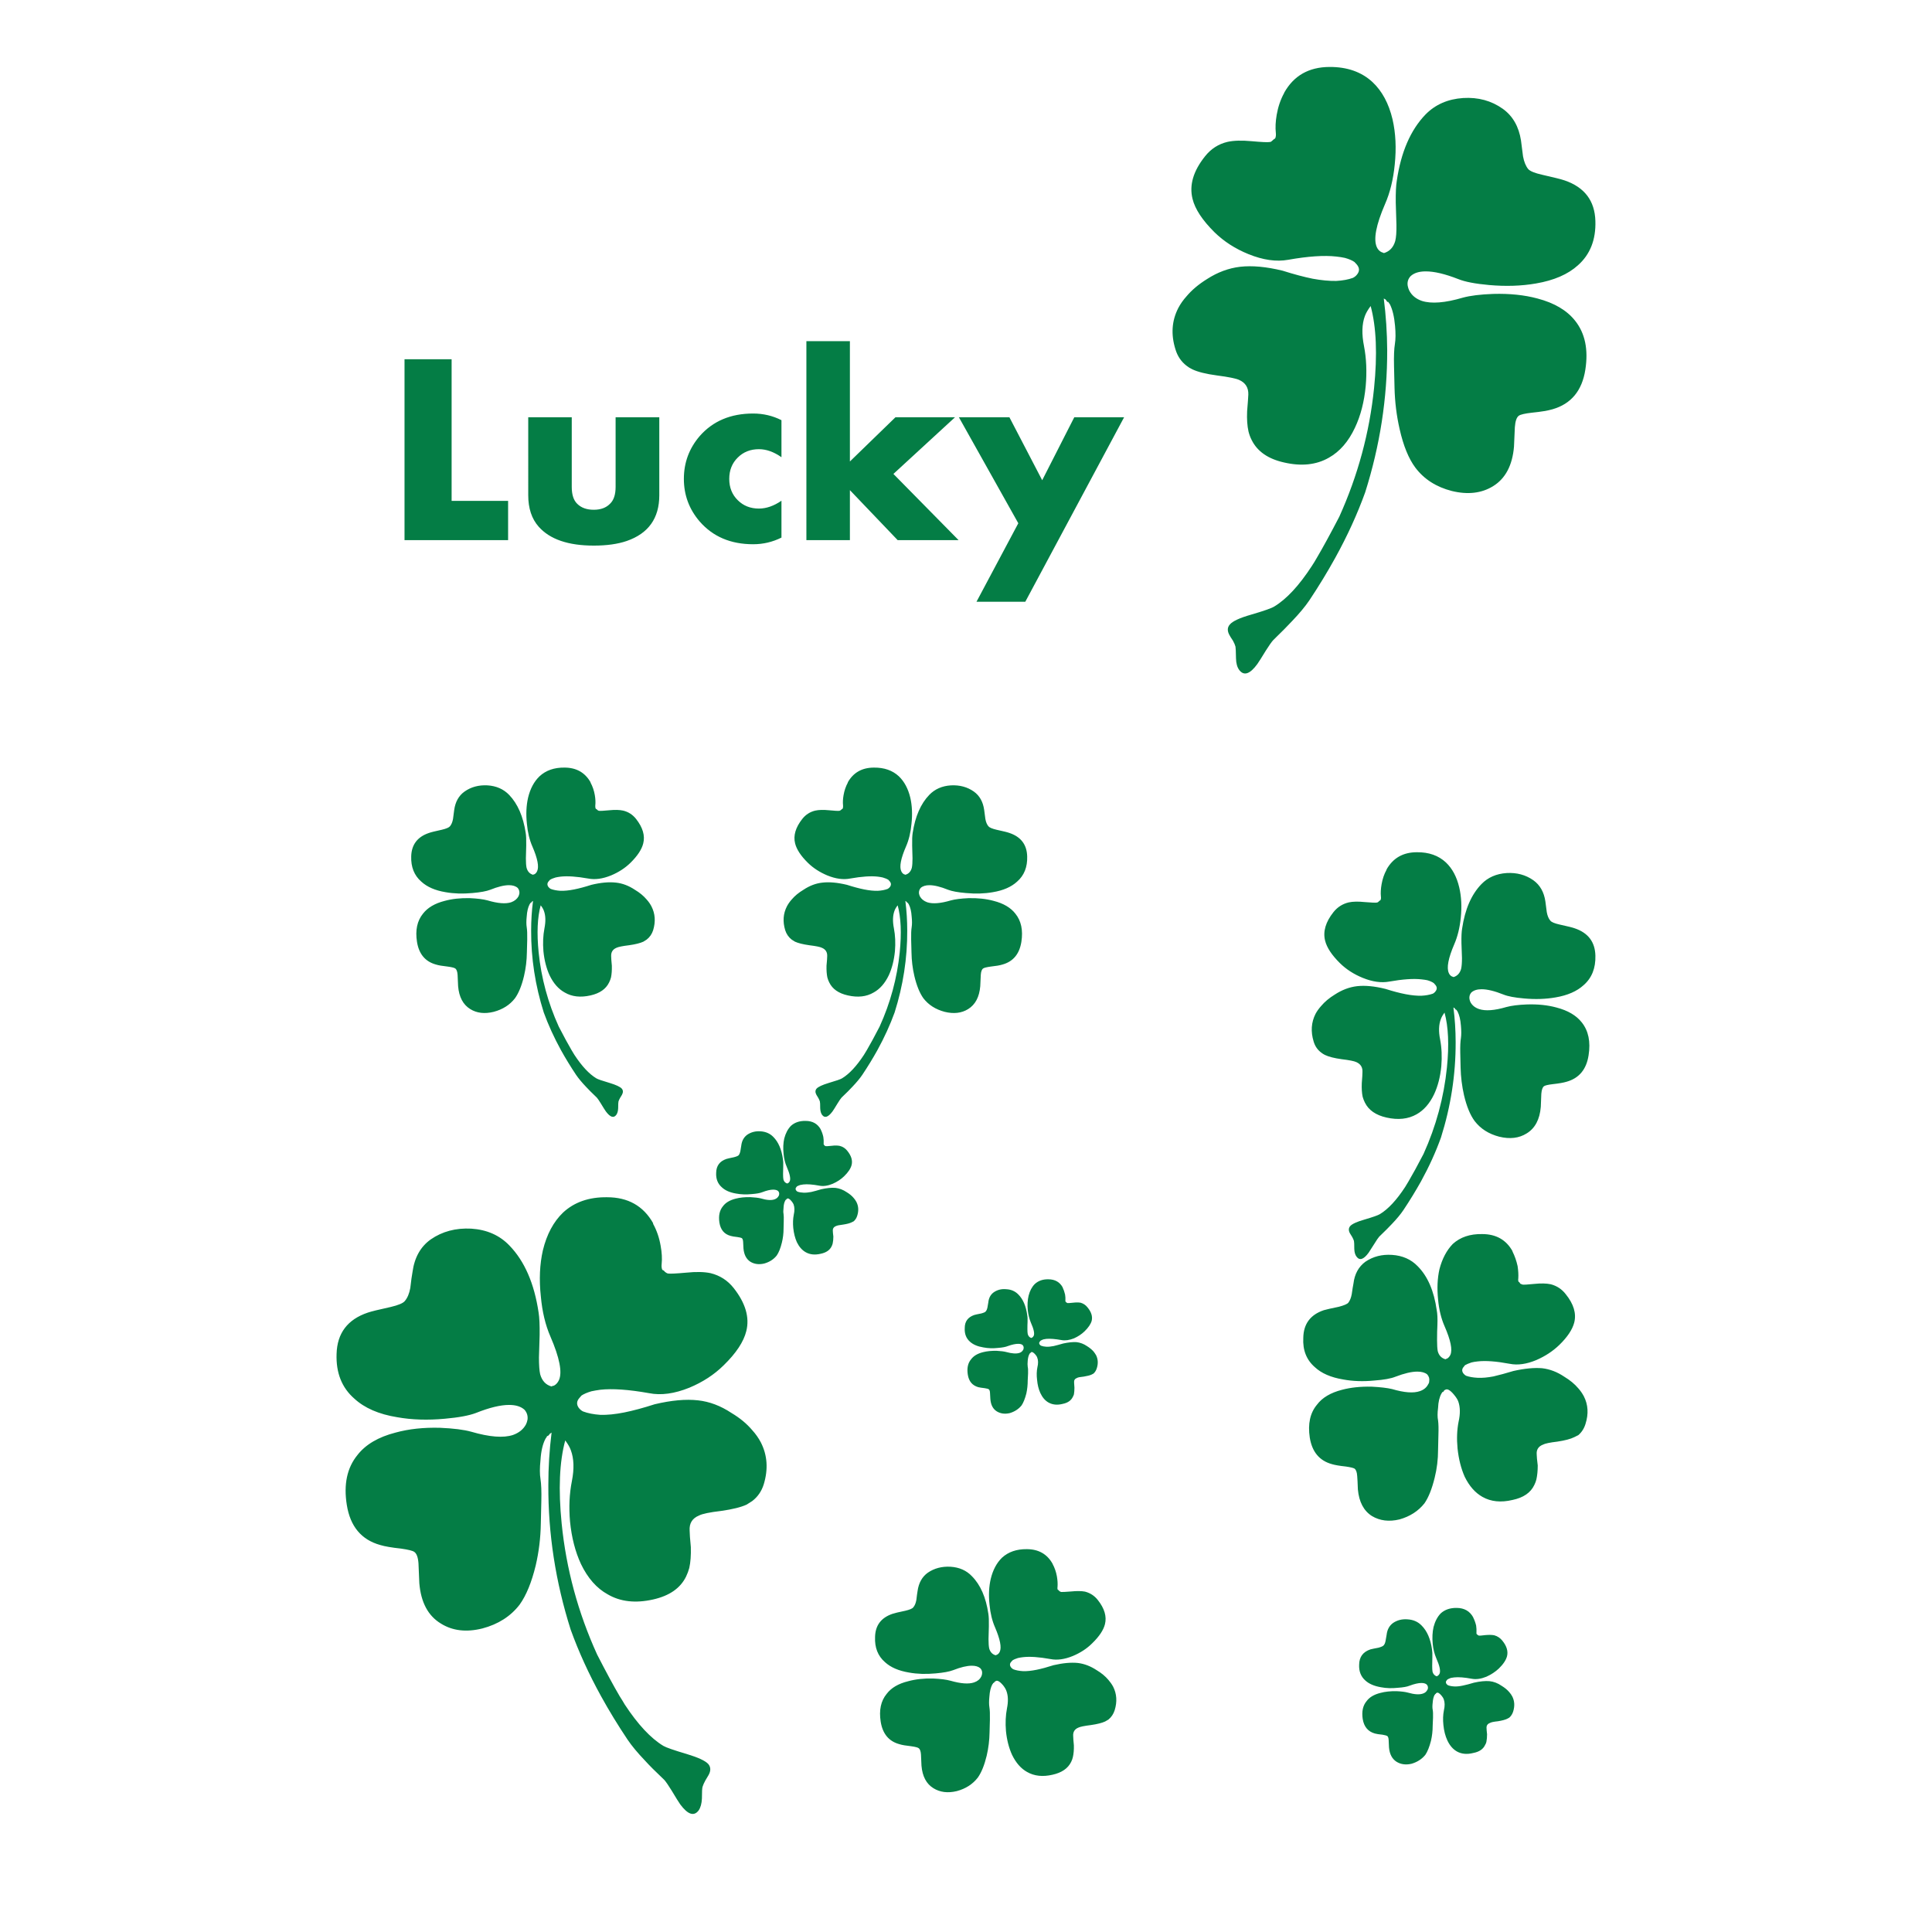 <?xml version="1.0" encoding="utf-8"?>
<!-- Generator: Adobe Illustrator 16.0.0, SVG Export Plug-In . SVG Version: 6.00 Build 0)  -->
<!DOCTYPE svg PUBLIC "-//W3C//DTD SVG 1.1//EN" "http://www.w3.org/Graphics/SVG/1.1/DTD/svg11.dtd">
<svg version="1.1" id="Layer_1" xmlns="http://www.w3.org/2000/svg" xmlns:xlink="http://www.w3.org/1999/xlink" x="0px" y="0px"
	 width="300px" height="300px" viewBox="0 0 300 300" enable-background="new 0 0 300 300" xml:space="preserve">
<g>
	<path fill="#047D45" d="M216.574,25.554c-0.23,2.332-0.734,4.38-1.512,6.147c-1.396,3.232-1.818,5.458-1.271,6.677
		c0.158,0.354,0.396,0.61,0.715,0.769c0.267,0.088,0.39,0.141,0.371,0.158c0.901-0.265,1.492-0.892,1.774-1.881
		c0.143-0.547,0.203-1.387,0.187-2.517c-0.054-1.449-0.089-2.597-0.106-3.445c-0.018-1.519,0.035-2.649,0.16-3.391
		c0.652-4.452,2.137-7.878,4.45-10.281c1.521-1.555,3.472-2.412,5.856-2.57c2.332-0.142,4.381,0.415,6.146,1.669
		c1.555,1.113,2.498,2.756,2.836,4.928c0.069,0.565,0.176,1.387,0.316,2.464c0.158,0.848,0.424,1.501,0.795,1.96
		c0.283,0.336,1.016,0.636,2.199,0.901c1.802,0.406,2.958,0.698,3.471,0.875c3.092,1.06,4.682,3.162,4.77,6.306
		c0.09,2.897-0.813,5.185-2.701,6.863c-1.555,1.413-3.736,2.358-6.545,2.835c-2.244,0.389-4.663,0.468-7.26,0.238
		c-2.156-0.194-3.754-0.503-4.797-0.927c-2.031-0.795-3.709-1.192-5.035-1.192c-1.041,0-1.828,0.247-2.357,0.742
		c-0.389,0.424-0.538,0.918-0.449,1.484c0.053,0.282,0.133,0.53,0.238,0.742c0.389,0.76,1.042,1.298,1.961,1.616
		c1.482,0.477,3.604,0.309,6.359-0.503c1.164-0.318,2.746-0.512,4.742-0.583c2.543-0.07,4.83,0.167,6.861,0.715
		c2.615,0.689,4.559,1.837,5.83,3.445c1.554,1.943,2.084,4.486,1.589,7.631c-0.512,3.25-2.208,5.291-5.087,6.121
		c-0.707,0.212-1.768,0.389-3.18,0.53c-1.113,0.124-1.803,0.283-2.066,0.478c-0.335,0.247-0.539,0.839-0.609,1.775
		c-0.035,0.565-0.078,1.572-0.133,3.021c-0.246,2.915-1.334,4.964-3.259,6.147c-1.785,1.095-3.912,1.342-6.386,0.742
		c-2.422-0.618-4.311-1.828-5.672-3.63c-1.041-1.396-1.854-3.383-2.437-5.962c-0.478-2.084-0.741-4.221-0.796-6.412
		c-0.053-2.261-0.079-3.4-0.079-3.418c-0.034-1.501,0.009-2.632,0.134-3.392c0.123-0.742,0.131-1.687,0.025-2.835
		c-0.124-1.413-0.391-2.526-0.795-3.338l-0.212-0.292c-0.019-0.035-0.036-0.07-0.054-0.105c-0.019,0.018-0.035,0.035-0.053,0.053
		c-0.123-0.071-0.229-0.194-0.318-0.371c-0.035-0.035-0.069-0.062-0.105-0.08c-0.07-0.035-0.143-0.071-0.212-0.106
		c0.336,2.632,0.513,5.299,0.53,8.002c0.018,7.472-1.122,14.838-3.42,22.098c-1.219,3.374-2.764,6.756-4.637,10.148
		c-1.219,2.208-2.568,4.425-4.054,6.651c-0.636,0.936-1.519,1.996-2.649,3.179c-0.635,0.689-1.617,1.679-2.94,2.968
		c-0.247,0.266-0.626,0.804-1.14,1.616c-0.635,1.043-1.076,1.74-1.324,2.094c-1.148,1.572-2.084,1.881-2.809,0.928
		c-0.318-0.425-0.486-1.025-0.504-1.803c-0.019-1.042-0.043-1.651-0.08-1.827c-0.07-0.266-0.203-0.574-0.396-0.928
		c-0.266-0.389-0.441-0.671-0.53-0.848c-0.371-0.654-0.353-1.21,0.054-1.67c0.441-0.512,1.527-1.016,3.26-1.51
		c1.994-0.583,3.205-1.007,3.63-1.272c1.907-1.147,3.851-3.241,5.829-6.279c0.246-0.371,0.513-0.804,0.795-1.299
		c0.919-1.554,2.074-3.674,3.472-6.359c2.896-6.412,4.698-13.072,5.405-19.979c0.529-5.229,0.354-9.477-0.53-12.745
		c-0.424,0.565-0.726,1.086-0.901,1.563c-0.459,1.254-0.502,2.809-0.131,4.663c0.37,1.908,0.459,3.975,0.264,6.2
		c-0.229,2.438-0.785,4.593-1.67,6.465c-1.006,2.155-2.357,3.709-4.053,4.663c-1.943,1.113-4.258,1.36-6.943,0.742
		c-2.473-0.548-4.149-1.705-5.032-3.471c-0.212-0.407-0.38-0.857-0.504-1.352c-0.194-0.866-0.265-1.908-0.212-3.127
		c0.104-1.271,0.168-2.137,0.186-2.597c0.035-1.077-0.441-1.837-1.432-2.278c-0.512-0.229-1.65-0.459-3.417-0.689
		c-1.714-0.229-2.994-0.548-3.843-0.954c-0.336-0.159-0.635-0.344-0.9-0.556c-0.831-0.636-1.404-1.484-1.723-2.544
		c-0.726-2.314-0.574-4.46,0.449-6.438c0.338-0.636,0.762-1.237,1.272-1.802c0.813-0.971,1.873-1.863,3.18-2.676
		c1.644-1.06,3.355-1.696,5.142-1.908c1.873-0.212,4.07-0.009,6.597,0.609c1.731,0.548,3.286,0.963,4.664,1.245
		c1.36,0.248,2.579,0.362,3.655,0.345c1.008-0.053,1.873-0.212,2.598-0.477c0.283-0.141,0.512-0.335,0.688-0.583
		c0.371-0.495,0.336-0.999-0.104-1.511l-0.345-0.371c-0.354-0.247-0.848-0.459-1.484-0.635c-0.404-0.089-0.855-0.16-1.352-0.212
		c-1.871-0.212-4.354-0.044-7.444,0.503c-1.854,0.336-3.912,0.044-6.174-0.874c-2.05-0.831-3.806-1.961-5.272-3.392
		c-1.891-1.873-3.029-3.604-3.418-5.194c-0.529-2.119,0.114-4.319,1.934-6.597c0.92-1.166,2.086-1.917,3.498-2.252
		c0.972-0.212,2.209-0.247,3.709-0.106c1.572,0.141,2.51,0.186,2.81,0.132c0.069-0.017,0.133-0.026,0.187-0.026l0.186-0.132
		c0.035-0.018,0.133-0.106,0.292-0.265l0.104-0.053l0.133-0.133c0.09-0.229,0.115-0.503,0.08-0.821
		c-0.088-0.813-0.045-1.74,0.132-2.782c0.213-1.237,0.593-2.358,1.141-3.365c0.019-0.018,0.025-0.044,0.025-0.08
		c1.483-2.65,3.825-3.983,7.022-4.001c2.756-0.018,4.989,0.769,6.702,2.358c1.484,1.396,2.519,3.321,3.101,5.776
		C216.725,20.67,216.839,23.01,216.574,25.554z M139.045,64.795h9.247l-9.564,8.797l10.122,10.281h-9.459l-7.419-7.764v7.764h-6.756
		V52.978h6.756v18.68L139.045,64.795z M161.832,74.572l4.98-9.777h7.737l-15.342,28.644h-7.578l6.492-12.188L148.9,64.796h7.843
		L161.832,74.572z M139.575,120.544c0.847,0.813,1.439,1.917,1.775,3.313c0.283,1.236,0.345,2.588,0.185,4.054
		c-0.123,1.342-0.406,2.517-0.847,3.523c-0.813,1.873-1.06,3.153-0.742,3.842c0.105,0.23,0.248,0.39,0.424,0.478
		c0.141,0.035,0.211,0.062,0.211,0.079c0.512-0.141,0.848-0.503,1.007-1.086c0.07-0.318,0.106-0.804,0.106-1.457
		c-0.018-0.83-0.036-1.493-0.054-1.987c-0.017-0.884,0.009-1.537,0.08-1.961c0.389-2.562,1.245-4.531,2.57-5.909
		c0.866-0.9,1.987-1.396,3.365-1.483c1.36-0.07,2.544,0.247,3.551,0.954c0.899,0.636,1.438,1.59,1.616,2.861
		c0.054,0.318,0.113,0.786,0.185,1.404c0.091,0.494,0.248,0.875,0.479,1.14c0.158,0.194,0.572,0.371,1.244,0.53
		c1.061,0.229,1.731,0.396,2.014,0.503c1.785,0.601,2.703,1.811,2.756,3.63c0.053,1.66-0.468,2.968-1.563,3.922
		c-0.902,0.83-2.156,1.377-3.765,1.643c-1.289,0.229-2.685,0.273-4.186,0.132c-1.236-0.105-2.155-0.273-2.756-0.503
		c-1.183-0.477-2.154-0.715-2.915-0.715c-0.583,0-1.033,0.141-1.351,0.423c-0.212,0.248-0.3,0.539-0.265,0.875
		c0.036,0.159,0.08,0.301,0.133,0.424c0.229,0.424,0.61,0.733,1.139,0.928c0.848,0.282,2.076,0.186,3.683-0.292
		c0.653-0.176,1.563-0.291,2.729-0.345c1.449-0.035,2.755,0.106,3.921,0.425c1.521,0.389,2.641,1.051,3.365,1.987
		c0.9,1.112,1.21,2.57,0.928,4.371c-0.301,1.891-1.281,3.065-2.94,3.524c-0.39,0.124-0.998,0.229-1.828,0.318
		c-0.638,0.088-1.022,0.186-1.166,0.291c-0.211,0.142-0.336,0.478-0.371,1.007c-0.019,0.318-0.044,0.9-0.08,1.749
		c-0.142,1.679-0.769,2.862-1.88,3.552c-1.024,0.636-2.243,0.775-3.657,0.424c-1.396-0.372-2.49-1.068-3.286-2.094
		c-0.582-0.813-1.05-1.961-1.404-3.444c-0.282-1.201-0.433-2.429-0.451-3.683c-0.035-1.308-0.052-1.97-0.052-1.987
		c-0.018-0.849,0.008-1.493,0.08-1.935c0.07-0.424,0.07-0.972,0-1.643c-0.053-0.813-0.204-1.448-0.451-1.908l-0.106-0.159
		c-0.017-0.035-0.026-0.062-0.026-0.079c-0.018,0-0.035,0.009-0.053,0.026c-0.071-0.053-0.132-0.123-0.186-0.212
		c0-0.018-0.018-0.026-0.053-0.026c-0.036-0.035-0.07-0.062-0.106-0.079c0.194,1.519,0.292,3.056,0.292,4.61
		c0.018,4.292-0.636,8.531-1.961,12.718c-0.707,1.943-1.599,3.896-2.676,5.856c-0.707,1.271-1.484,2.543-2.332,3.813
		c-0.371,0.548-0.884,1.166-1.537,1.854c-0.354,0.39-0.918,0.955-1.696,1.695c-0.141,0.16-0.353,0.469-0.636,0.929
		c-0.371,0.618-0.627,1.024-0.769,1.219c-0.671,0.899-1.21,1.078-1.616,0.53c-0.177-0.247-0.275-0.592-0.292-1.033
		c0-0.602-0.018-0.955-0.053-1.061c-0.052-0.158-0.132-0.336-0.238-0.529c-0.141-0.23-0.238-0.389-0.291-0.479
		c-0.212-0.389-0.203-0.715,0.026-0.979c0.265-0.282,0.892-0.574,1.88-0.874c1.149-0.336,1.837-0.573,2.067-0.717
		c1.113-0.67,2.244-1.881,3.392-3.629c0.124-0.213,0.274-0.459,0.451-0.742c0.53-0.9,1.192-2.119,1.987-3.656
		c1.678-3.691,2.72-7.533,3.126-11.525c0.301-3.003,0.195-5.44-0.318-7.313c-0.247,0.318-0.415,0.609-0.503,0.875
		c-0.266,0.724-0.292,1.625-0.08,2.702c0.211,1.096,0.265,2.278,0.159,3.55c-0.141,1.414-0.459,2.659-0.954,3.736
		c-0.601,1.254-1.387,2.146-2.358,2.677c-1.113,0.653-2.447,0.804-4.001,0.45c-1.431-0.317-2.393-0.989-2.888-2.015
		c-0.124-0.247-0.222-0.503-0.292-0.769c-0.105-0.494-0.15-1.104-0.132-1.828c0.07-0.725,0.105-1.21,0.105-1.458
		c0.036-0.636-0.238-1.077-0.822-1.324c-0.282-0.141-0.936-0.273-1.96-0.397c-0.989-0.141-1.731-0.326-2.226-0.557
		c-0.177-0.104-0.345-0.212-0.504-0.317c-0.477-0.371-0.813-0.857-1.007-1.457c-0.406-1.343-0.318-2.579,0.265-3.71
		c0.195-0.371,0.442-0.725,0.742-1.06c0.477-0.565,1.086-1.068,1.828-1.511c0.954-0.636,1.934-1.007,2.941-1.112
		c1.078-0.124,2.35-0.009,3.816,0.344c0.989,0.318,1.881,0.557,2.676,0.716c0.795,0.158,1.501,0.229,2.12,0.212
		c0.583-0.035,1.087-0.133,1.51-0.291c0.142-0.071,0.266-0.178,0.371-0.318c0.212-0.301,0.195-0.592-0.052-0.875l-0.186-0.212
		c-0.211-0.141-0.503-0.265-0.875-0.371c-0.229-0.053-0.485-0.097-0.769-0.132c-1.077-0.124-2.508-0.026-4.292,0.291
		c-1.06,0.212-2.244,0.054-3.551-0.477c-1.183-0.494-2.19-1.148-3.021-1.961c-1.095-1.077-1.757-2.084-1.987-3.021
		c-0.3-1.201,0.07-2.464,1.112-3.789c0.53-0.671,1.202-1.104,2.015-1.298c0.565-0.124,1.281-0.142,2.146-0.054
		c0.9,0.089,1.439,0.115,1.616,0.08c0.036-0.019,0.062-0.026,0.08-0.026l0.133-0.08c0.018,0,0.07-0.053,0.159-0.158h0.053l0.08-0.08
		c0.053-0.142,0.071-0.301,0.053-0.478c-0.053-0.477-0.026-1.016,0.08-1.615c0.124-0.707,0.344-1.352,0.662-1.935
		c0-0.018,0-0.035,0-0.053c0.866-1.52,2.217-2.279,4.054-2.279C137.296,119.175,138.586,119.625,139.575,120.544z M130.407,177.936
		c0.478,0.123,0.866,0.381,1.166,0.769c0.619,0.76,0.839,1.493,0.663,2.198c-0.142,0.549-0.53,1.133-1.166,1.75
		c-0.495,0.478-1.086,0.865-1.775,1.166c-0.759,0.318-1.448,0.414-2.067,0.291c-1.042-0.193-1.872-0.256-2.49-0.186
		c-0.177,0.018-0.335,0.044-0.477,0.079c-0.212,0.071-0.379,0.142-0.503,0.212l-0.106,0.133c-0.141,0.159-0.15,0.327-0.026,0.504
		c0.071,0.088,0.141,0.149,0.212,0.186c0.247,0.089,0.547,0.143,0.9,0.158c0.353,0.019,0.759-0.018,1.219-0.104
		c0.459-0.106,0.98-0.248,1.563-0.425c0.866-0.193,1.607-0.266,2.226-0.211c0.6,0.07,1.174,0.291,1.722,0.662
		c0.441,0.265,0.804,0.564,1.087,0.9c0.159,0.176,0.3,0.381,0.423,0.608c0.336,0.654,0.38,1.369,0.133,2.146
		c-0.106,0.354-0.292,0.646-0.556,0.875c-0.106,0.054-0.212,0.105-0.318,0.158c-0.283,0.143-0.715,0.256-1.298,0.346
		c-0.601,0.07-0.98,0.149-1.139,0.238c-0.354,0.141-0.513,0.396-0.477,0.769c0,0.142,0.026,0.424,0.08,0.848
		c0,0.407-0.036,0.769-0.106,1.086c-0.035,0.142-0.088,0.283-0.158,0.425c-0.283,0.601-0.848,0.989-1.696,1.166
		c-0.9,0.213-1.678,0.133-2.332-0.238c-0.565-0.317-1.024-0.84-1.377-1.563c-0.283-0.637-0.468-1.369-0.557-2.199
		c-0.071-0.742-0.044-1.432,0.08-2.066c0.142-0.618,0.133-1.148-0.026-1.59c-0.053-0.143-0.159-0.31-0.318-0.504
		c-0.318-0.389-0.556-0.513-0.716-0.371h-0.026c-0.018,0-0.026,0.01-0.026,0.027c-0.036,0.07-0.07,0.114-0.106,0.133l-0.026-0.027
		c0,0.019-0.008,0.035-0.026,0.054l-0.053,0.079c-0.159,0.282-0.248,0.652-0.265,1.113c-0.053,0.404-0.053,0.731,0,0.979
		c0.036,0.266,0.044,0.646,0.027,1.141l-0.027,1.14c0,0.741-0.088,1.466-0.265,2.173c-0.211,0.865-0.477,1.528-0.795,1.987
		c-0.476,0.601-1.122,1.016-1.934,1.245c-0.812,0.193-1.528,0.104-2.146-0.267c-0.636-0.405-0.998-1.095-1.086-2.065
		c-0.018-0.494-0.036-0.84-0.053-1.032c-0.018-0.302-0.088-0.495-0.212-0.584c-0.088-0.054-0.31-0.106-0.663-0.158
		c-0.494-0.054-0.856-0.114-1.086-0.187c-0.972-0.266-1.546-0.953-1.722-2.065c-0.159-1.062,0.026-1.908,0.556-2.545
		c0.407-0.547,1.06-0.937,1.961-1.166c0.671-0.176,1.431-0.256,2.278-0.237c0.689,0.035,1.219,0.098,1.59,0.187
		c0.954,0.282,1.678,0.335,2.173,0.157c0.3-0.105,0.512-0.281,0.637-0.528c0.052-0.07,0.079-0.151,0.079-0.239
		c0.036-0.193-0.018-0.37-0.159-0.529c-0.176-0.142-0.432-0.211-0.769-0.211c-0.441,0-1.006,0.131-1.695,0.396
		c-0.354,0.142-0.892,0.236-1.616,0.292c-0.866,0.088-1.679,0.062-2.438-0.081c-0.954-0.158-1.687-0.477-2.199-0.953
		c-0.654-0.564-0.954-1.324-0.901-2.277c0.018-1.078,0.548-1.793,1.59-2.146c0.177-0.053,0.565-0.141,1.166-0.266
		c0.406-0.105,0.653-0.213,0.742-0.317c0.124-0.159,0.211-0.38,0.265-0.663c0.053-0.37,0.097-0.645,0.133-0.82
		c0.088-0.742,0.397-1.308,0.927-1.695c0.601-0.406,1.289-0.582,2.066-0.53c0.813,0.054,1.475,0.345,1.988,0.875
		c0.777,0.776,1.271,1.917,1.484,3.418c0.052,0.265,0.07,0.653,0.052,1.166c-0.018,0.282-0.026,0.671-0.026,1.166
		c0,0.37,0.018,0.653,0.053,0.848c0.088,0.337,0.291,0.548,0.609,0.636c0-0.018,0.035-0.035,0.106-0.053
		c0.105-0.053,0.193-0.15,0.265-0.292c0.177-0.389,0.026-1.13-0.451-2.226c-0.265-0.602-0.432-1.289-0.503-2.066
		c-0.088-0.865-0.053-1.65,0.106-2.357c0.212-0.813,0.556-1.467,1.033-1.961c0.583-0.53,1.343-0.787,2.279-0.769
		c1.078,0,1.864,0.44,2.358,1.324v0.026c0.177,0.353,0.309,0.732,0.397,1.14c0.053,0.354,0.07,0.671,0.053,0.953
		c-0.017,0.106-0.009,0.194,0.027,0.266l0.053,0.026c0.052,0.089,0.088,0.132,0.105,0.132l0.08,0.026
		c0.018,0,0.036,0.01,0.053,0.026c0.106,0.019,0.415,0,0.928-0.054C129.648,177.855,130.072,177.865,130.407,177.936z
		 M215.302,135.011c1.007-1.784,2.579-2.676,4.718-2.676c1.854-0.018,3.354,0.512,4.504,1.59c0.988,0.937,1.679,2.226,2.065,3.868
		c0.336,1.432,0.416,3.003,0.239,4.717c-0.159,1.554-0.494,2.923-1.008,4.106c-0.937,2.173-1.219,3.665-0.848,4.479
		c0.105,0.246,0.266,0.422,0.478,0.528c0.177,0.054,0.256,0.088,0.237,0.106c0.602-0.178,0.998-0.602,1.192-1.272
		c0.088-0.37,0.134-0.936,0.134-1.695c-0.037-0.972-0.063-1.74-0.08-2.305c-0.019-1.025,0.018-1.784,0.105-2.279
		c0.441-2.985,1.439-5.281,2.993-6.889c1.008-1.042,2.315-1.616,3.922-1.723c1.571-0.088,2.95,0.283,4.134,1.113
		c1.042,0.741,1.67,1.846,1.881,3.312c0.055,0.371,0.124,0.919,0.213,1.643c0.105,0.583,0.291,1.025,0.557,1.325
		c0.177,0.229,0.662,0.433,1.457,0.609c1.22,0.265,1.996,0.459,2.332,0.583c2.084,0.707,3.152,2.12,3.205,4.239
		c0.054,1.943-0.556,3.472-1.828,4.583c-1.041,0.955-2.5,1.59-4.371,1.907c-1.501,0.265-3.126,0.319-4.876,0.16
		c-1.447-0.124-2.517-0.327-3.205-0.608c-1.378-0.549-2.509-0.822-3.392-0.822c-0.689,0-1.221,0.168-1.591,0.504
		c-0.247,0.281-0.345,0.617-0.292,1.007c0.036,0.194,0.09,0.362,0.16,0.503c0.266,0.495,0.706,0.85,1.324,1.061
		c0.988,0.336,2.41,0.229,4.266-0.317c0.778-0.212,1.838-0.345,3.18-0.397c1.697-0.054,3.225,0.105,4.584,0.478
		c1.768,0.46,3.074,1.229,3.922,2.306c1.043,1.307,1.396,3.012,1.061,5.114c-0.335,2.19-1.475,3.559-3.418,4.106
		c-0.459,0.142-1.166,0.265-2.12,0.371c-0.741,0.088-1.2,0.193-1.377,0.317c-0.229,0.159-0.372,0.556-0.424,1.19
		c-0.019,0.373-0.045,1.043-0.08,2.015c-0.159,1.961-0.894,3.339-2.2,4.134c-1.183,0.742-2.604,0.91-4.265,0.504
		c-1.625-0.424-2.897-1.236-3.815-2.438c-0.688-0.937-1.236-2.271-1.643-4.002c-0.318-1.396-0.495-2.825-0.53-4.291
		c-0.036-1.521-0.053-2.287-0.053-2.305c-0.019-1.008,0.017-1.768,0.104-2.279c0.07-0.494,0.07-1.131,0-1.907
		c-0.069-0.937-0.246-1.679-0.529-2.226l-0.133-0.188c-0.019-0.034-0.025-0.063-0.025-0.079c-0.02,0-0.036,0.009-0.055,0.026
		c-0.088-0.053-0.157-0.133-0.211-0.238c-0.019-0.035-0.045-0.053-0.08-0.053c-0.034-0.036-0.079-0.063-0.133-0.08
		c0.229,1.767,0.346,3.56,0.346,5.379c0.018,4.999-0.742,9.938-2.279,14.813c-0.813,2.26-1.846,4.53-3.1,6.81
		c-0.83,1.483-1.739,2.968-2.729,4.452c-0.425,0.636-1.017,1.351-1.774,2.146c-0.426,0.459-1.088,1.122-1.988,1.987
		c-0.158,0.177-0.406,0.539-0.741,1.087c-0.44,0.706-0.741,1.174-0.901,1.403c-0.776,1.061-1.402,1.264-1.881,0.608
		c-0.213-0.282-0.326-0.68-0.345-1.19c0-0.707-0.019-1.123-0.053-1.246c-0.054-0.178-0.142-0.379-0.267-0.608
		c-0.176-0.267-0.291-0.45-0.345-0.558c-0.247-0.441-0.237-0.821,0.027-1.139c0.3-0.336,1.032-0.673,2.198-1.008
		c1.326-0.389,2.129-0.671,2.412-0.848c1.289-0.777,2.596-2.182,3.922-4.213c0.158-0.247,0.334-0.539,0.528-0.875
		c0.618-1.043,1.396-2.465,2.332-4.266c1.943-4.293,3.153-8.762,3.63-13.408c0.354-3.496,0.229-6.34-0.371-8.531
		c-0.281,0.371-0.477,0.716-0.582,1.033c-0.317,0.849-0.354,1.891-0.105,3.127c0.247,1.289,0.309,2.677,0.186,4.16
		c-0.158,1.643-0.529,3.09-1.113,4.346c-0.688,1.447-1.598,2.49-2.729,3.126c-1.307,0.741-2.861,0.909-4.663,0.504
		c-1.659-0.371-2.782-1.147-3.364-2.332c-0.142-0.282-0.256-0.583-0.346-0.901c-0.123-0.582-0.167-1.289-0.132-2.119
		c0.071-0.848,0.104-1.422,0.104-1.722c0.037-0.725-0.281-1.235-0.953-1.537c-0.336-0.159-1.096-0.31-2.277-0.45
		c-1.148-0.158-2.016-0.381-2.598-0.662c-0.213-0.105-0.406-0.229-0.584-0.371c-0.564-0.424-0.952-0.988-1.164-1.695
		c-0.479-1.555-0.381-2.994,0.291-4.318c0.229-0.425,0.521-0.83,0.873-1.22c0.549-0.653,1.256-1.245,2.121-1.774
		c1.112-0.725,2.261-1.158,3.444-1.299c1.255-0.142,2.729,0,4.425,0.424c1.166,0.371,2.209,0.646,3.127,0.821
		c0.918,0.177,1.739,0.257,2.463,0.238c0.672-0.035,1.256-0.142,1.75-0.317c0.177-0.088,0.326-0.221,0.449-0.396
		c0.248-0.336,0.223-0.672-0.078-1.008l-0.213-0.237c-0.246-0.179-0.582-0.327-1.008-0.45c-0.265-0.054-0.564-0.098-0.9-0.133
		c-1.254-0.143-2.922-0.026-5.008,0.344c-1.236,0.23-2.613,0.036-4.134-0.583c-1.377-0.565-2.552-1.323-3.522-2.278
		c-1.271-1.254-2.041-2.42-2.305-3.498c-0.354-1.413,0.078-2.888,1.297-4.425c0.619-0.776,1.404-1.28,2.358-1.51
		c0.653-0.142,1.483-0.159,2.491-0.053c1.041,0.088,1.668,0.114,1.881,0.079c0.035-0.018,0.07-0.026,0.105-0.026l0.133-0.08
		c0.018-0.017,0.078-0.079,0.186-0.186l0.079-0.026l0.079-0.079c0.07-0.159,0.089-0.344,0.054-0.557
		c-0.054-0.547-0.018-1.174,0.105-1.881c0.142-0.83,0.397-1.581,0.769-2.253C215.302,135.047,215.302,135.028,215.302,135.011z
		 M70.127,77.778h8.771v6.095H62.814V55.787h7.313V77.778z M82.024,64.795h6.757v10.811c0,1.201,0.282,2.075,0.848,2.623
		c0.618,0.618,1.475,0.927,2.57,0.927c1.078,0,1.917-0.309,2.518-0.927c0.583-0.548,0.874-1.422,0.874-2.623V64.795h6.784v12.109
		c0,3.568-1.687,5.936-5.061,7.101c-1.396,0.478-3.1,0.716-5.114,0.716c-3.974,0-6.826-0.98-8.558-2.941
		c-1.077-1.219-1.617-2.844-1.617-4.875L82.024,64.795L82.024,64.795z M116.947,64.212c1.572,0,3.039,0.345,4.398,1.033v5.75
		c-1.184-0.83-2.35-1.246-3.497-1.246c-1.325,0-2.42,0.433-3.286,1.298c-0.883,0.866-1.324,1.97-1.324,3.313
		c0,1.342,0.441,2.446,1.324,3.312c0.866,0.865,1.961,1.298,3.286,1.298c1.147,0,2.313-0.406,3.497-1.218v5.723
		c-1.377,0.688-2.844,1.033-4.398,1.033c-3.48,0-6.244-1.175-8.293-3.524c-1.643-1.908-2.463-4.116-2.463-6.624
		c0-2.526,0.821-4.743,2.463-6.651C110.703,65.378,113.467,64.212,116.947,64.212z M163.449,242.852
		c0.316,0.584,0.537,1.221,0.662,1.908c0.104,0.6,0.141,1.139,0.104,1.615c-0.034,0.178-0.026,0.337,0.026,0.479l0.105,0.053h0.025
		c0.09,0.123,0.143,0.187,0.159,0.187l0.133,0.052c0.019,0,0.044,0.02,0.079,0.055c0.178,0.018,0.707-0.01,1.59-0.079
		c0.866-0.089,1.581-0.08,2.146,0.024c0.813,0.213,1.476,0.646,1.987,1.299c1.041,1.308,1.412,2.563,1.111,3.764
		c-0.229,0.918-0.892,1.907-1.986,2.968c-0.813,0.813-1.811,1.466-2.993,1.962c-1.289,0.529-2.455,0.688-3.498,0.477
		c-1.767-0.318-3.181-0.415-4.24-0.291c-0.299,0.035-0.564,0.078-0.795,0.132c-0.354,0.106-0.635,0.229-0.848,0.371l-0.188,0.212
		c-0.246,0.266-0.264,0.548-0.051,0.85c0.104,0.141,0.229,0.246,0.371,0.316c0.404,0.158,0.908,0.256,1.508,0.291
		c0.603,0.02,1.3-0.053,2.095-0.212c0.776-0.158,1.659-0.396,2.649-0.716c1.449-0.336,2.703-0.449,3.762-0.344
		c1.009,0.122,1.979,0.494,2.916,1.111c0.74,0.441,1.352,0.945,1.828,1.511c0.281,0.318,0.529,0.673,0.742,1.06
		c0.564,1.115,0.645,2.332,0.238,3.658c-0.195,0.601-0.521,1.086-0.98,1.457c-0.159,0.088-0.326,0.186-0.504,0.291
		c-0.494,0.229-1.235,0.416-2.226,0.557c-1.007,0.124-1.651,0.256-1.935,0.398c-0.584,0.246-0.848,0.688-0.795,1.323
		c0,0.247,0.035,0.726,0.105,1.431c0.018,0.707-0.036,1.316-0.158,1.83c-0.054,0.246-0.143,0.492-0.267,0.74
		c-0.494,1.008-1.457,1.669-2.888,1.987c-1.52,0.354-2.836,0.211-3.948-0.425c-0.953-0.529-1.729-1.412-2.332-2.649
		c-0.494-1.077-0.813-2.313-0.953-3.709c-0.106-1.254-0.054-2.429,0.158-3.522c0.213-1.062,0.187-1.953-0.079-2.678
		c-0.088-0.266-0.256-0.557-0.503-0.875c-0.565-0.671-0.972-0.883-1.22-0.636c-0.018,0.019-0.035,0.026-0.053,0.026
		c-0.035,0-0.054,0.009-0.054,0.025c-0.052,0.106-0.114,0.178-0.185,0.213c-0.019-0.018-0.037-0.025-0.055-0.025
		c0,0.017-0.009,0.053-0.025,0.105l-0.106,0.133c-0.247,0.459-0.397,1.086-0.45,1.881c-0.07,0.688-0.07,1.236,0,1.644
		c0.07,0.44,0.098,1.086,0.079,1.935c0,0.018-0.018,0.672-0.053,1.959c-0.019,1.236-0.167,2.457-0.45,3.658
		c-0.354,1.465-0.813,2.596-1.378,3.391c-0.795,1.025-1.881,1.724-3.259,2.094c-1.396,0.336-2.606,0.186-3.631-0.45
		c-1.094-0.671-1.713-1.837-1.854-3.497c-0.035-0.848-0.062-1.431-0.079-1.749c-0.036-0.513-0.159-0.839-0.371-0.979
		c-0.142-0.106-0.521-0.203-1.14-0.291c-0.831-0.088-1.44-0.194-1.828-0.318c-1.643-0.441-2.615-1.607-2.915-3.497
		c-0.282-1.784,0.027-3.225,0.927-4.317c0.707-0.938,1.819-1.592,3.339-1.963c1.148-0.317,2.438-0.459,3.869-0.424
		c1.166,0.055,2.066,0.168,2.702,0.346c1.608,0.459,2.826,0.547,3.657,0.265c0.529-0.177,0.9-0.478,1.113-0.901
		c0.07-0.123,0.113-0.265,0.132-0.423c0.054-0.336-0.035-0.628-0.265-0.875c-0.301-0.265-0.742-0.397-1.325-0.397
		c-0.76,0-1.723,0.23-2.889,0.688c-0.6,0.229-1.51,0.397-2.729,0.504c-1.484,0.142-2.862,0.099-4.133-0.132
		c-1.607-0.266-2.853-0.804-3.737-1.617c-1.095-0.953-1.607-2.252-1.536-3.895c0.035-1.803,0.936-3.004,2.702-3.604
		c0.301-0.106,0.963-0.266,1.987-0.477c0.689-0.159,1.104-0.337,1.246-0.53c0.229-0.266,0.388-0.645,0.477-1.141
		c0.071-0.617,0.132-1.076,0.186-1.377c0.176-1.271,0.707-2.227,1.59-2.86c1.006-0.69,2.181-0.999,3.523-0.928
		c1.378,0.088,2.491,0.581,3.339,1.483c1.324,1.342,2.172,3.284,2.543,5.828c0.07,0.424,0.097,1.077,0.078,1.961
		c-0.017,0.478-0.035,1.131-0.053,1.961c0,0.652,0.036,1.139,0.105,1.457c0.16,0.564,0.496,0.918,1.008,1.062
		c0-0.019,0.063-0.046,0.186-0.081c0.194-0.088,0.346-0.246,0.45-0.477c0.3-0.672,0.054-1.935-0.741-3.789
		c-0.441-1.006-0.725-2.172-0.849-3.498c-0.159-1.467-0.097-2.81,0.187-4.026c0.334-1.378,0.918-2.474,1.748-3.285
		c0.988-0.901,2.271-1.343,3.842-1.325c1.818,0,3.153,0.752,4.002,2.252C163.449,242.816,163.449,242.834,163.449,242.852z
		 M165.012,199.9v0.026c0.158,0.335,0.283,0.698,0.371,1.087c0.053,0.316,0.07,0.608,0.053,0.875
		c-0.018,0.088-0.01,0.166,0.026,0.237l0.054,0.026c0.053,0.089,0.088,0.133,0.105,0.133h0.053c0.018,0,0.035,0.018,0.053,0.053
		c0.106,0.018,0.397,0,0.875-0.053c0.478-0.055,0.875-0.055,1.192,0c0.44,0.124,0.804,0.371,1.086,0.74
		c0.583,0.707,0.796,1.396,0.638,2.066c-0.143,0.514-0.514,1.061-1.115,1.645c-0.459,0.44-1.006,0.803-1.642,1.086
		c-0.725,0.283-1.368,0.371-1.935,0.265c-0.989-0.176-1.775-0.237-2.358-0.185c-0.159,0.018-0.309,0.043-0.45,0.078
		c-0.195,0.07-0.345,0.143-0.449,0.213l-0.106,0.133c-0.123,0.141-0.133,0.291-0.026,0.449c0.07,0.09,0.143,0.15,0.213,0.187
		c0.229,0.088,0.504,0.142,0.82,0.159c0.336,0.018,0.717-0.02,1.141-0.105c0.44-0.105,0.936-0.238,1.482-0.397
		c0.813-0.177,1.501-0.247,2.067-0.212c0.582,0.07,1.12,0.272,1.614,0.609c0.424,0.264,0.771,0.547,1.035,0.848
		c0.142,0.177,0.273,0.371,0.396,0.582c0.3,0.619,0.336,1.291,0.105,2.016c-0.105,0.335-0.273,0.609-0.504,0.82
		c-0.089,0.035-0.187,0.089-0.291,0.158c-0.266,0.125-0.673,0.23-1.22,0.318c-0.565,0.053-0.918,0.123-1.062,0.211
		c-0.334,0.125-0.483,0.363-0.448,0.717c0,0.142,0.019,0.405,0.053,0.795c0,0.39-0.026,0.732-0.079,1.033
		c-0.035,0.124-0.089,0.247-0.158,0.371c-0.267,0.582-0.795,0.953-1.591,1.112c-0.829,0.212-1.563,0.142-2.198-0.212
		c-0.529-0.301-0.953-0.795-1.272-1.484c-0.265-0.582-0.433-1.262-0.503-2.04c-0.088-0.706-0.07-1.358,0.053-1.96
		c0.143-0.583,0.133-1.076-0.025-1.484c-0.037-0.141-0.133-0.299-0.291-0.478c-0.303-0.353-0.53-0.468-0.689-0.344h-0.025v0.026
		c-0.035,0.069-0.07,0.105-0.105,0.105h-0.027l-0.025,0.053l-0.053,0.08c-0.143,0.246-0.229,0.592-0.266,1.033
		c-0.035,0.389-0.035,0.697,0,0.927c0.053,0.229,0.07,0.583,0.053,1.06l-0.053,1.062c0,0.706-0.07,1.388-0.213,2.04
		c-0.211,0.813-0.459,1.432-0.742,1.854c-0.459,0.565-1.068,0.964-1.827,1.192c-0.76,0.177-1.431,0.089-2.015-0.265
		c-0.6-0.371-0.936-1.016-1.006-1.936c-0.019-0.459-0.036-0.785-0.055-0.979c-0.018-0.283-0.088-0.46-0.211-0.53
		c-0.07-0.054-0.273-0.106-0.609-0.159c-0.459-0.054-0.795-0.104-1.006-0.158c-0.92-0.266-1.458-0.909-1.618-1.936
		c-0.159-1.006,0.009-1.801,0.503-2.385c0.389-0.529,1.006-0.9,1.854-1.112c0.618-0.159,1.334-0.229,2.146-0.212
		c0.637,0.035,1.123,0.098,1.457,0.186c0.902,0.248,1.59,0.293,2.068,0.134c0.264-0.089,0.459-0.257,0.582-0.505
		c0.034-0.053,0.053-0.123,0.053-0.211c0.035-0.178-0.019-0.346-0.158-0.504c-0.143-0.123-0.371-0.186-0.689-0.186
		c-0.406,0-0.937,0.114-1.59,0.344c-0.336,0.143-0.848,0.238-1.535,0.293c-0.797,0.088-1.556,0.062-2.279-0.08
		c-0.883-0.142-1.571-0.434-2.067-0.875c-0.6-0.529-0.874-1.244-0.821-2.146c0-1.007,0.494-1.679,1.484-2.015
		c0.176-0.053,0.538-0.131,1.086-0.237c0.389-0.106,0.618-0.212,0.688-0.317c0.125-0.142,0.213-0.345,0.266-0.609
		c0.053-0.354,0.098-0.609,0.133-0.77c0.07-0.705,0.354-1.236,0.848-1.59c0.565-0.389,1.211-0.547,1.935-0.477
		c0.761,0.035,1.387,0.31,1.883,0.82c0.724,0.725,1.183,1.784,1.377,3.18c0.054,0.248,0.07,0.609,0.054,1.088
		c-0.019,0.265-0.025,0.636-0.025,1.111c0,0.336,0.018,0.592,0.053,0.769c0.088,0.317,0.273,0.522,0.557,0.61
		c0-0.019,0.035-0.037,0.105-0.054c0.105-0.054,0.193-0.149,0.266-0.292c0.158-0.354,0.008-1.042-0.451-2.066
		c-0.229-0.547-0.389-1.192-0.477-1.934c-0.07-0.813-0.027-1.556,0.133-2.227c0.193-0.76,0.512-1.36,0.953-1.803
		c0.548-0.512,1.254-0.76,2.119-0.742C163.811,198.654,164.553,199.07,165.012,199.9z M228.764,251.146v0.025
		c0.192,0.389,0.344,0.805,0.448,1.245c0.054,0.371,0.071,0.716,0.054,1.033c-0.018,0.106-0.01,0.202,0.026,0.292l0.054,0.025
		c0.07,0.088,0.114,0.133,0.133,0.133l0.08,0.026c0.018,0,0.033,0.019,0.051,0.054c0.125,0.018,0.461-0.01,1.009-0.08
		c0.565-0.053,1.032-0.045,1.403,0.026c0.513,0.142,0.938,0.425,1.271,0.849c0.672,0.83,0.91,1.634,0.716,2.41
		c-0.159,0.602-0.583,1.236-1.272,1.908c-0.547,0.512-1.191,0.936-1.935,1.271c-0.829,0.335-1.579,0.441-2.252,0.318
		c-1.147-0.214-2.057-0.283-2.729-0.214c-0.193,0.019-0.37,0.044-0.529,0.08c-0.229,0.089-0.406,0.168-0.529,0.238l-0.133,0.159
		c-0.143,0.158-0.15,0.334-0.025,0.529c0.088,0.105,0.168,0.176,0.237,0.211c0.265,0.106,0.593,0.168,0.979,0.187
		c0.39,0.019,0.83-0.026,1.326-0.132c0.512-0.106,1.086-0.258,1.722-0.45c0.937-0.213,1.739-0.292,2.411-0.239
		c0.671,0.071,1.299,0.311,1.881,0.717c0.494,0.299,0.893,0.627,1.191,0.979c0.178,0.194,0.336,0.424,0.479,0.688
		c0.354,0.707,0.396,1.482,0.133,2.332c-0.124,0.389-0.327,0.707-0.609,0.953c-0.105,0.053-0.222,0.114-0.345,0.186
		c-0.301,0.143-0.769,0.266-1.403,0.371c-0.672,0.07-1.088,0.158-1.246,0.265c-0.39,0.144-0.564,0.416-0.53,0.821
		c0,0.16,0.026,0.47,0.08,0.928c0,0.441-0.035,0.84-0.106,1.193c-0.033,0.158-0.097,0.309-0.185,0.449
		c-0.302,0.672-0.919,1.096-1.854,1.271c-0.972,0.247-1.82,0.168-2.544-0.238c-0.618-0.354-1.112-0.928-1.483-1.723
		c-0.317-0.688-0.521-1.482-0.609-2.385c-0.088-0.813-0.063-1.572,0.08-2.278c0.158-0.671,0.148-1.245-0.027-1.724
		c-0.053-0.157-0.166-0.344-0.344-0.555c-0.354-0.425-0.618-0.558-0.795-0.397h-0.025c-0.019,0-0.027,0.008-0.027,0.026
		c-0.035,0.069-0.07,0.113-0.105,0.131l-0.025-0.024c0,0.017-0.01,0.044-0.026,0.078l-0.08,0.079
		c-0.159,0.301-0.256,0.707-0.291,1.22c-0.054,0.442-0.054,0.795,0,1.06c0.054,0.282,0.071,0.698,0.054,1.246l-0.054,1.245
		c0,0.813-0.089,1.599-0.267,2.358c-0.246,0.953-0.537,1.678-0.873,2.172c-0.529,0.654-1.236,1.113-2.119,1.378
		c-0.885,0.213-1.661,0.114-2.332-0.291c-0.706-0.442-1.104-1.192-1.192-2.253c-0.018-0.547-0.034-0.928-0.053-1.139
		c-0.019-0.336-0.097-0.549-0.238-0.637c-0.089-0.053-0.327-0.115-0.716-0.186c-0.548-0.053-0.945-0.115-1.191-0.186
		c-1.061-0.302-1.688-1.052-1.883-2.252c-0.176-1.166,0.027-2.095,0.61-2.783c0.44-0.601,1.155-1.023,2.146-1.271
		c0.726-0.194,1.555-0.282,2.491-0.267c0.741,0.035,1.315,0.106,1.724,0.213c1.041,0.301,1.836,0.353,2.384,0.158
		c0.317-0.104,0.548-0.299,0.688-0.582c0.053-0.07,0.079-0.15,0.079-0.238c0.035-0.212-0.026-0.406-0.186-0.583
		c-0.177-0.159-0.45-0.238-0.821-0.238c-0.479,0-1.095,0.142-1.854,0.425c-0.39,0.158-0.98,0.264-1.775,0.317
		c-0.938,0.104-1.818,0.079-2.648-0.08c-1.043-0.177-1.847-0.521-2.412-1.032c-0.707-0.619-1.033-1.449-0.979-2.49
		c0.019-1.186,0.601-1.971,1.748-2.358c0.194-0.054,0.619-0.142,1.272-0.265c0.44-0.125,0.705-0.248,0.795-0.373
		c0.142-0.157,0.238-0.396,0.291-0.715c0.07-0.405,0.123-0.707,0.158-0.899c0.09-0.813,0.424-1.431,1.008-1.854
		c0.652-0.441,1.403-0.627,2.252-0.558c0.884,0.054,1.607,0.371,2.172,0.954c0.85,0.848,1.388,2.084,1.617,3.71
		c0.053,0.3,0.07,0.724,0.053,1.271c-0.018,0.318-0.025,0.752-0.025,1.299c0,0.389,0.018,0.688,0.053,0.9
		c0.105,0.37,0.326,0.609,0.662,0.717c0-0.02,0.045-0.045,0.133-0.08c0.105-0.054,0.203-0.16,0.291-0.317
		c0.194-0.425,0.026-1.229-0.502-2.412c-0.283-0.653-0.469-1.403-0.558-2.252c-0.089-0.953-0.044-1.819,0.132-2.597
		c0.23-0.883,0.602-1.59,1.113-2.12c0.636-0.582,1.467-0.864,2.49-0.849C227.376,249.688,228.232,250.174,228.764,251.146z
		 M244.448,205.359c-0.283,1.095-1.06,2.261-2.332,3.496c-0.989,0.955-2.173,1.731-3.55,2.332c-1.521,0.637-2.897,0.832-4.135,0.584
		c-2.084-0.39-3.744-0.514-4.98-0.371c-0.354,0.035-0.672,0.088-0.953,0.158c-0.426,0.143-0.762,0.282-1.008,0.424l-0.213,0.266
		c-0.281,0.318-0.301,0.654-0.053,1.008c0.142,0.176,0.282,0.301,0.424,0.37c0.496,0.178,1.096,0.282,1.803,0.317
		c0.706,0.035,1.52-0.035,2.438-0.211c0.918-0.213,1.961-0.496,3.127-0.849c1.73-0.389,3.215-0.53,4.451-0.424
		c1.201,0.142,2.35,0.582,3.444,1.324c0.883,0.53,1.606,1.131,2.173,1.803c0.316,0.353,0.602,0.759,0.848,1.218
		c0.672,1.307,0.76,2.737,0.266,4.293c-0.211,0.706-0.582,1.289-1.112,1.748c-0.212,0.106-0.424,0.213-0.636,0.318
		c-0.565,0.281-1.432,0.513-2.598,0.688c-1.201,0.142-1.961,0.301-2.278,0.479c-0.706,0.281-1.024,0.795-0.954,1.537
		c0,0.281,0.054,0.848,0.158,1.693c0,0.813-0.069,1.537-0.211,2.174c-0.07,0.283-0.176,0.565-0.318,0.849
		c-0.564,1.201-1.693,1.978-3.391,2.331c-1.803,0.425-3.356,0.266-4.664-0.477c-1.131-0.637-2.049-1.679-2.756-3.127
		c-0.564-1.271-0.937-2.738-1.112-4.397c-0.142-1.484-0.089-2.862,0.159-4.134c0.281-1.237,0.266-2.297-0.053-3.18
		c-0.106-0.283-0.318-0.619-0.638-1.008c-0.636-0.777-1.112-1.023-1.431-0.742h-0.053c-0.035,0-0.054,0.02-0.054,0.053
		c-0.071,0.143-0.142,0.23-0.212,0.267l-0.054-0.053c0,0.034-0.017,0.069-0.054,0.104l-0.104,0.159
		c-0.317,0.565-0.494,1.308-0.53,2.226c-0.105,0.813-0.105,1.467,0,1.961c0.07,0.53,0.088,1.289,0.053,2.278l-0.053,2.279
		c0,1.483-0.177,2.933-0.529,4.345c-0.424,1.731-0.953,3.057-1.59,3.975c-0.955,1.201-2.244,2.033-3.869,2.49
		c-1.625,0.391-3.056,0.213-4.291-0.529c-1.272-0.813-1.996-2.189-2.174-4.133c-0.035-0.988-0.07-1.679-0.104-2.066
		c-0.036-0.602-0.177-0.989-0.425-1.166c-0.178-0.105-0.618-0.212-1.324-0.316c-0.989-0.105-1.713-0.23-2.173-0.371
		c-1.943-0.531-3.091-1.908-3.444-4.135c-0.318-2.119,0.053-3.814,1.112-5.087c0.813-1.096,2.12-1.873,3.922-2.332
		c1.342-0.354,2.86-0.513,4.558-0.478c1.377,0.07,2.438,0.195,3.18,0.371c1.908,0.564,3.355,0.672,4.346,0.317
		c0.602-0.212,1.023-0.565,1.271-1.06c0.105-0.143,0.158-0.301,0.158-0.479c0.071-0.388-0.035-0.74-0.316-1.06
		c-0.354-0.283-0.866-0.425-1.537-0.425c-0.885,0-2.014,0.267-3.393,0.795c-0.707,0.283-1.783,0.478-3.231,0.584
		c-1.731,0.176-3.356,0.123-4.876-0.159c-1.907-0.317-3.374-0.953-4.397-1.907c-1.308-1.132-1.907-2.65-1.802-4.559
		c0.035-2.154,1.095-3.586,3.179-4.291c0.354-0.106,1.132-0.283,2.332-0.53c0.813-0.213,1.308-0.424,1.483-0.636
		c0.248-0.318,0.425-0.762,0.529-1.325c0.105-0.742,0.194-1.29,0.266-1.644c0.177-1.482,0.795-2.613,1.855-3.393
		c1.2-0.813,2.578-1.165,4.133-1.061c1.625,0.106,2.949,0.689,3.976,1.75c1.554,1.555,2.543,3.832,2.967,6.836
		c0.104,0.529,0.142,1.308,0.104,2.332c-0.034,0.564-0.053,1.343-0.053,2.332c0,0.74,0.037,1.307,0.106,1.695
		c0.177,0.672,0.583,1.096,1.22,1.271c0-0.035,0.069-0.07,0.211-0.105c0.213-0.104,0.389-0.3,0.53-0.583
		c0.354-0.777,0.054-2.261-0.901-4.451c-0.528-1.201-0.865-2.578-1.006-4.134c-0.178-1.729-0.107-3.304,0.211-4.717
		c0.424-1.624,1.113-2.933,2.067-3.921c1.166-1.061,2.685-1.572,4.558-1.537c2.154,0,3.728,0.883,4.717,2.65v0.053
		c0.354,0.706,0.617,1.466,0.795,2.277c0.105,0.707,0.142,1.344,0.105,1.908c-0.035,0.213-0.018,0.389,0.053,0.529l0.105,0.055
		c0.105,0.176,0.177,0.264,0.212,0.264l0.159,0.054c0.035,0,0.07,0.019,0.105,0.053c0.213,0.036,0.83,0,1.854-0.104
		c1.025-0.106,1.873-0.088,2.545,0.053c0.953,0.247,1.73,0.76,2.331,1.537C244.359,202.48,244.802,203.945,244.448,205.359z
		 M113.926,200.007c1.837,2.332,2.491,4.558,1.961,6.677c-0.406,1.662-1.582,3.437-3.524,5.326
		c-1.466,1.448-3.241,2.605-5.326,3.473c-2.314,0.936-4.398,1.218-6.253,0.847c-3.162-0.563-5.688-0.74-7.578-0.529
		c-0.513,0.071-0.972,0.15-1.378,0.238c-0.653,0.194-1.165,0.415-1.536,0.662l-0.319,0.37c-0.441,0.496-0.477,1.008-0.105,1.537
		c0.194,0.248,0.415,0.434,0.662,0.558c0.742,0.282,1.634,0.459,2.676,0.53c1.077,0.035,2.323-0.09,3.736-0.372
		c1.395-0.282,2.967-0.706,4.716-1.271c2.597-0.617,4.84-0.822,6.73-0.609c1.784,0.193,3.515,0.848,5.193,1.961
		c1.307,0.777,2.384,1.669,3.232,2.677c0.53,0.582,0.972,1.21,1.325,1.881c1.024,1.996,1.174,4.177,0.45,6.545
		c-0.335,1.06-0.927,1.917-1.775,2.569c-0.282,0.177-0.574,0.361-0.874,0.558c-0.884,0.405-2.2,0.732-3.949,0.979
		c-1.801,0.212-2.95,0.451-3.444,0.716c-1.042,0.424-1.528,1.201-1.458,2.331c0,0.441,0.063,1.298,0.186,2.57
		c0.035,1.271-0.044,2.35-0.239,3.231c-0.124,0.46-0.291,0.909-0.504,1.353c-0.883,1.802-2.587,2.984-5.113,3.551
		c-2.738,0.617-5.088,0.354-7.049-0.795c-1.712-0.938-3.099-2.51-4.159-4.717c-0.884-1.907-1.449-4.106-1.696-6.598
		c-0.194-2.244-0.097-4.337,0.291-6.279c0.372-1.892,0.319-3.479-0.159-4.771c-0.159-0.459-0.45-0.972-0.874-1.536
		c-0.901,3.303-1.087,7.604-0.557,12.902c0.707,7.049,2.544,13.832,5.511,20.351c1.396,2.72,2.562,4.875,3.498,6.466
		c0.318,0.494,0.583,0.928,0.795,1.297c2.032,3.093,4.027,5.229,5.988,6.414c0.407,0.246,1.625,0.67,3.656,1.271
		c1.749,0.528,2.853,1.042,3.312,1.537c0.406,0.477,0.424,1.051,0.053,1.722c-0.088,0.158-0.256,0.441-0.503,0.85
		c-0.195,0.353-0.336,0.67-0.424,0.953c-0.071,0.176-0.106,0.795-0.106,1.854c-0.036,0.777-0.204,1.387-0.504,1.828
		c-0.725,0.972-1.678,0.662-2.861-0.928c-0.248-0.354-0.698-1.078-1.352-2.172c-0.494-0.796-0.865-1.334-1.113-1.617
		c-1.378-1.308-2.375-2.305-2.994-2.994c-1.166-1.219-2.076-2.313-2.729-3.284c-1.502-2.244-2.871-4.487-4.107-6.729
		c-1.909-3.463-3.48-6.906-4.717-10.334c-2.35-7.402-3.506-14.893-3.471-22.47c0-2.737,0.168-5.448,0.504-8.135
		c-0.053,0.036-0.115,0.08-0.186,0.133c-0.052,0-0.079,0.019-0.079,0.054c-0.106,0.158-0.222,0.281-0.345,0.37
		c-0.018-0.034-0.044-0.053-0.08-0.053c0,0.035-0.018,0.088-0.053,0.158l-0.186,0.266c-0.442,0.813-0.707,1.935-0.794,3.365
		c-0.124,1.2-0.124,2.173,0,2.914c0.123,0.776,0.167,1.917,0.132,3.418c0,0.034-0.027,1.2-0.08,3.497
		c-0.035,2.227-0.3,4.398-0.795,6.519c-0.636,2.614-1.465,4.638-2.49,6.068c-1.395,1.819-3.33,3.056-5.803,3.709
		c-2.49,0.618-4.636,0.362-6.438-0.769c-1.979-1.201-3.091-3.285-3.339-6.254c-0.053-1.5-0.097-2.535-0.132-3.1
		c-0.07-0.938-0.292-1.528-0.662-1.775c-0.248-0.177-0.928-0.345-2.041-0.504c-1.466-0.158-2.543-0.344-3.233-0.556
		c-2.932-0.813-4.663-2.89-5.193-6.228c-0.512-3.18,0.035-5.759,1.643-7.736c1.272-1.643,3.25-2.809,5.935-3.498
		c2.049-0.564,4.354-0.813,6.916-0.742c2.066,0.089,3.674,0.292,4.822,0.609c2.844,0.83,5.008,0.998,6.492,0.504
		c0.937-0.336,1.607-0.883,2.015-1.643c0.105-0.213,0.185-0.461,0.238-0.742c0.071-0.584-0.088-1.096-0.477-1.537
		c-0.547-0.494-1.342-0.741-2.385-0.741c-1.342,0-3.056,0.415-5.14,1.245c-1.06,0.406-2.676,0.707-4.849,0.9
		c-2.667,0.247-5.131,0.168-7.392-0.238c-2.845-0.459-5.062-1.422-6.651-2.889c-1.943-1.695-2.861-4.01-2.755-6.941
		c0.087-3.215,1.705-5.353,4.848-6.412c0.513-0.176,1.696-0.469,3.551-0.874c1.202-0.283,1.935-0.593,2.2-0.929
		c0.406-0.477,0.688-1.146,0.847-2.014c0.124-1.095,0.238-1.926,0.345-2.49c0.3-2.242,1.245-3.931,2.835-5.062
		c1.785-1.235,3.877-1.793,6.279-1.669c2.438,0.158,4.417,1.033,5.936,2.623c2.349,2.42,3.859,5.891,4.531,10.413
		c0.124,0.76,0.177,1.917,0.159,3.471c-0.036,0.866-0.071,2.031-0.106,3.498c0,1.166,0.062,2.031,0.186,2.597
		c0.282,1.024,0.874,1.66,1.775,1.908c0-0.035,0.123-0.08,0.371-0.133c0.318-0.159,0.574-0.441,0.769-0.848
		c0.547-1.219,0.105-3.48-1.325-6.783c-0.777-1.784-1.271-3.859-1.484-6.229c-0.282-2.596-0.176-4.979,0.318-7.152
		c0.601-2.474,1.643-4.426,3.127-5.855c1.749-1.626,4.028-2.421,6.836-2.385c3.25,0,5.634,1.343,7.154,4.025
		c0,0.037,0,0.071,0,0.106c0.565,1.024,0.954,2.155,1.166,3.392c0.195,1.061,0.248,2.015,0.16,2.861
		c-0.036,0.318-0.009,0.602,0.079,0.85l0.159,0.133h0.08c0.159,0.193,0.256,0.291,0.291,0.291l0.212,0.133
		c0.036,0,0.089,0.018,0.159,0.053c0.3,0.053,1.245,0.01,2.835-0.133c1.537-0.159,2.8-0.133,3.789,0.08
		C111.798,198.057,112.99,198.823,113.926,200.007z M92.438,125.074c-0.017,0.177,0,0.336,0.053,0.478l0.08,0.08h0.052
		c0.089,0.105,0.142,0.158,0.159,0.158l0.132,0.08c0.018,0,0.045,0.008,0.08,0.026c0.177,0.035,0.715,0.009,1.617-0.08
		c0.866-0.088,1.581-0.07,2.146,0.054c0.813,0.193,1.484,0.627,2.014,1.298c1.042,1.325,1.413,2.588,1.112,3.789
		c-0.229,0.937-0.892,1.943-1.987,3.021c-0.83,0.813-1.836,1.467-3.021,1.961c-1.307,0.53-2.491,0.688-3.55,0.477
		c-1.784-0.317-3.215-0.415-4.292-0.291c-0.282,0.035-0.539,0.079-0.769,0.132c-0.371,0.106-0.662,0.23-0.874,0.371l-0.186,0.212
		c-0.248,0.283-0.265,0.574-0.053,0.875c0.106,0.141,0.229,0.247,0.371,0.318c0.424,0.158,0.928,0.256,1.51,0.291
		c0.618,0.018,1.325-0.054,2.12-0.212c0.795-0.159,1.687-0.397,2.675-0.716c1.466-0.353,2.739-0.468,3.816-0.344
		c1.007,0.105,1.987,0.477,2.941,1.112c0.742,0.442,1.351,0.945,1.828,1.511c0.3,0.335,0.548,0.688,0.742,1.06
		c0.583,1.131,0.671,2.367,0.265,3.71c-0.194,0.6-0.529,1.086-1.007,1.457c-0.159,0.105-0.327,0.212-0.503,0.317
		c-0.495,0.23-1.236,0.416-2.226,0.557c-1.024,0.124-1.678,0.257-1.96,0.397c-0.583,0.247-0.856,0.688-0.822,1.324
		c0,0.248,0.036,0.733,0.106,1.458c0.018,0.725-0.027,1.334-0.133,1.828c-0.07,0.266-0.167,0.521-0.291,0.769
		c-0.495,1.024-1.458,1.696-2.888,2.015c-1.554,0.354-2.889,0.203-4.001-0.45c-0.971-0.53-1.757-1.423-2.358-2.677
		c-0.494-1.078-0.812-2.322-0.954-3.736c-0.105-1.271-0.053-2.454,0.159-3.55c0.212-1.077,0.186-1.979-0.079-2.702
		c-0.088-0.266-0.256-0.557-0.504-0.875c-0.512,1.873-0.618,4.311-0.318,7.313c0.407,3.992,1.449,7.833,3.127,11.525
		c0.795,1.537,1.457,2.756,1.987,3.656c0.176,0.283,0.327,0.529,0.45,0.742c1.148,1.748,2.28,2.959,3.392,3.629
		c0.23,0.144,0.919,0.381,2.067,0.717c0.989,0.3,1.616,0.592,1.881,0.874c0.229,0.266,0.239,0.592,0.027,0.979
		c-0.053,0.09-0.15,0.247-0.292,0.479c-0.106,0.193-0.186,0.371-0.239,0.529c-0.035,0.104-0.052,0.459-0.052,1.061
		c-0.018,0.441-0.115,0.786-0.292,1.033c-0.406,0.548-0.945,0.369-1.616-0.53c-0.141-0.194-0.397-0.601-0.769-1.219
		c-0.282-0.46-0.494-0.769-0.635-0.929c-0.777-0.74-1.342-1.307-1.696-1.695c-0.654-0.688-1.166-1.307-1.537-1.854
		c-0.848-1.271-1.625-2.544-2.332-3.814c-1.077-1.961-1.969-3.913-2.676-5.856c-1.325-4.187-1.978-8.426-1.96-12.718
		c0-1.555,0.096-3.092,0.291-4.61c-0.036,0.018-0.071,0.044-0.106,0.079c-0.036,0-0.053,0.009-0.053,0.026
		c-0.053,0.089-0.115,0.159-0.185,0.212c-0.018-0.018-0.036-0.026-0.053-0.026c0,0.018-0.009,0.044-0.026,0.079l-0.106,0.159
		c-0.247,0.46-0.397,1.096-0.451,1.908c-0.07,0.671-0.07,1.219,0,1.643c0.071,0.441,0.097,1.086,0.08,1.935
		c0,0.018-0.018,0.68-0.053,1.987c-0.018,1.254-0.168,2.481-0.451,3.683c-0.354,1.483-0.821,2.632-1.404,3.444
		c-0.795,1.024-1.891,1.722-3.286,2.094c-1.413,0.353-2.632,0.212-3.657-0.424c-1.112-0.688-1.739-1.873-1.881-3.551
		c-0.035-0.85-0.062-1.432-0.079-1.75c-0.036-0.529-0.159-0.865-0.371-1.007c-0.142-0.105-0.53-0.203-1.166-0.291
		c-0.831-0.089-1.44-0.194-1.829-0.318c-1.66-0.459-2.641-1.634-2.941-3.524c-0.282-1.801,0.026-3.259,0.928-4.371
		c0.724-0.937,1.846-1.599,3.365-1.987c1.166-0.318,2.473-0.46,3.922-0.425c1.166,0.054,2.076,0.169,2.729,0.345
		c1.607,0.478,2.835,0.574,3.684,0.292c0.53-0.194,0.91-0.504,1.14-0.928c0.052-0.123,0.096-0.265,0.132-0.424
		c0.036-0.336-0.053-0.627-0.265-0.875c-0.318-0.282-0.769-0.423-1.351-0.423c-0.76,0-1.732,0.238-2.915,0.715
		c-0.6,0.229-1.52,0.397-2.755,0.503c-1.501,0.142-2.897,0.098-4.187-0.132c-1.607-0.266-2.862-0.813-3.762-1.643
		c-1.096-0.954-1.617-2.262-1.563-3.922c0.052-1.819,0.971-3.029,2.756-3.63c0.282-0.106,0.954-0.273,2.013-0.503
		c0.671-0.159,1.086-0.336,1.245-0.53c0.229-0.265,0.389-0.646,0.478-1.14c0.07-0.618,0.132-1.086,0.185-1.404
		c0.177-1.271,0.715-2.226,1.617-2.861c1.006-0.707,2.19-1.024,3.55-0.954c1.378,0.088,2.5,0.583,3.365,1.483
		c1.325,1.378,2.182,3.348,2.57,5.909c0.071,0.424,0.098,1.077,0.081,1.961c-0.018,0.494-0.036,1.157-0.053,1.987
		c0,0.653,0.035,1.139,0.105,1.457c0.159,0.583,0.495,0.945,1.007,1.086c0-0.018,0.07-0.044,0.211-0.079
		c0.177-0.088,0.318-0.247,0.424-0.478c0.318-0.688,0.071-1.969-0.742-3.842c-0.441-1.007-0.725-2.182-0.848-3.523
		c-0.159-1.466-0.097-2.817,0.185-4.054c0.336-1.396,0.928-2.5,1.775-3.313c0.99-0.919,2.279-1.369,3.869-1.352
		c1.837,0,3.188,0.76,4.054,2.279c0,0.018,0,0.035,0,0.053c0.318,0.583,0.539,1.228,0.662,1.935
		C92.464,124.059,92.491,124.598,92.438,125.074z"/>
</g>
</svg>
